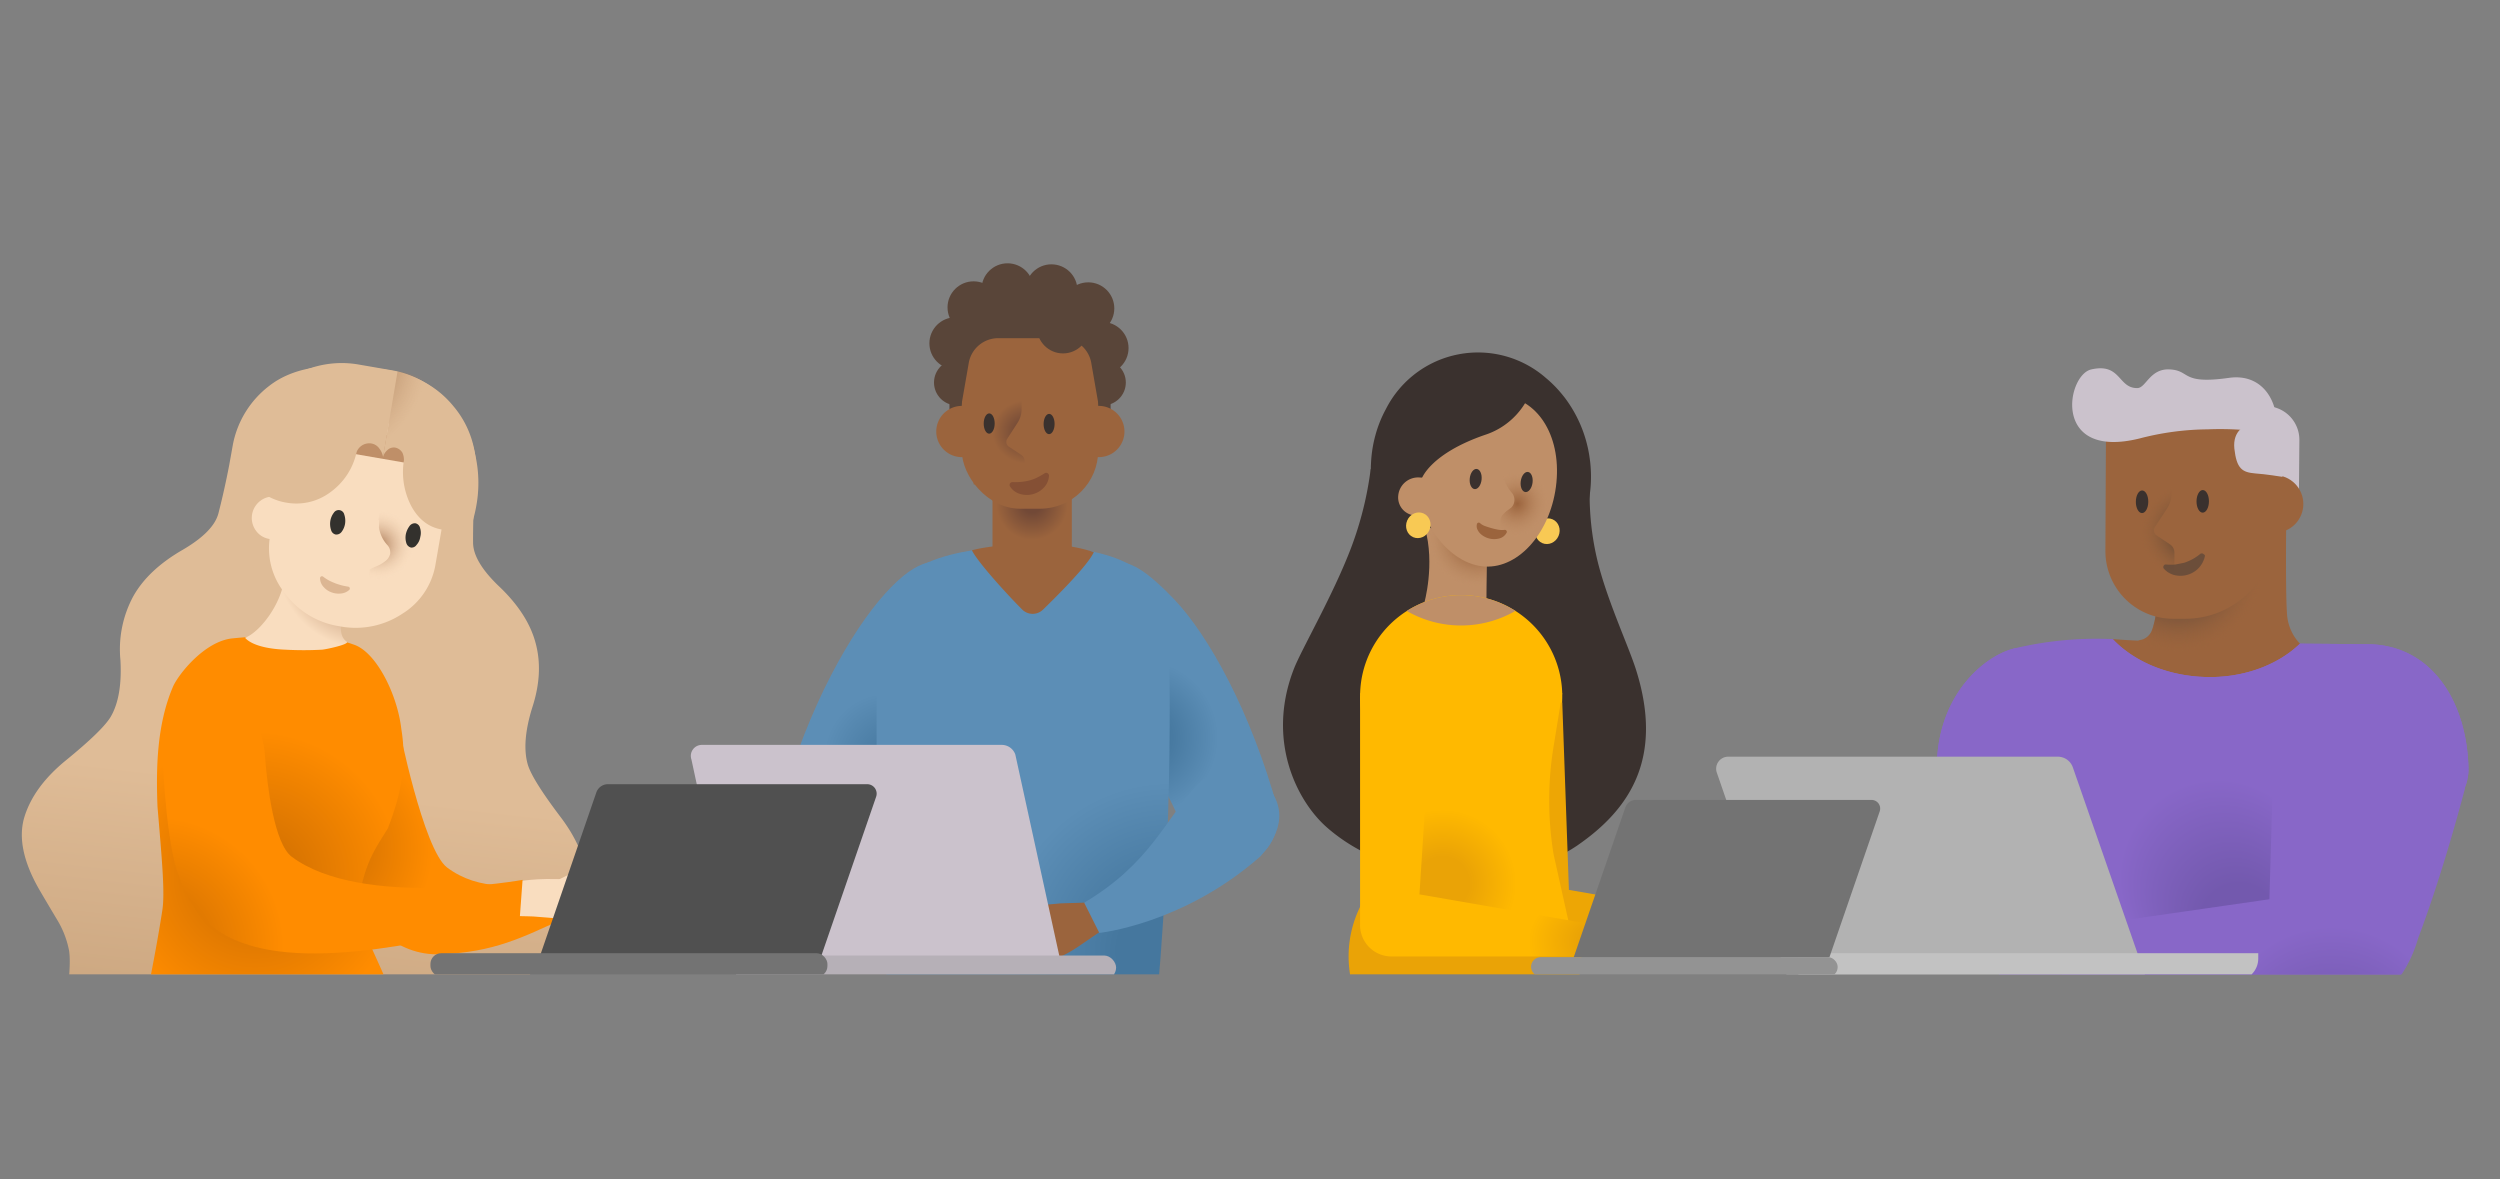 <svg xmlns="http://www.w3.org/2000/svg" xmlns:xlink="http://www.w3.org/1999/xlink" viewBox="0 0 636 300"><rect x="0" y="0" width="636" height="300" fill="#808080" stroke="none"/><defs><clipPath id="a"><rect x="0.681" y="33.87" width="634.271" height="213.992" fill="none"/></clipPath><radialGradient id="b" cx="-9516.443" cy="-5676.528" r="21.267" gradientTransform="matrix(1, 0, 0, -1, 10070.697, -5532)" gradientUnits="userSpaceOnUse"><stop offset="0" stop-color="#594539"/><stop offset="0.197" stop-color="#5c4739" stop-opacity="0.949"/><stop offset="0.417" stop-color="#664b3a" stop-opacity="0.798"/><stop offset="0.649" stop-color="#77533b" stop-opacity="0.547"/><stop offset="0.886" stop-color="#8e5e3c" stop-opacity="0.199"/><stop offset="1" stop-color="#9b643d" stop-opacity="0"/></radialGradient><radialGradient id="c" cx="-9612.798" cy="-6264.426" r="14.702" gradientTransform="matrix(0.972, 0.012, 0.011, -0.876, 9971.225, -5237.035)" gradientUnits="userSpaceOnUse"><stop offset="0" stop-color="#33312d"/><stop offset="0.319" stop-color="#4c3d31" stop-opacity="0.76"/><stop offset="0.897" stop-color="#8e5e3b" stop-opacity="0.127"/><stop offset="1" stop-color="#9b643d" stop-opacity="0"/></radialGradient><radialGradient id="d" cx="561.364" cy="217.289" fx="573.352" fy="242.485" r="32.631" gradientUnits="userSpaceOnUse"><stop offset="0.303" stop-color="#7359ae"/><stop offset="0.767" stop-color="#8867c8"/></radialGradient><radialGradient id="e" cx="593.242" cy="262.227" fx="593.242" fy="274.467" r="38.398" xlink:href="#d"/><radialGradient id="f" cx="-359.874" cy="554.709" fx="-352.619" fy="561.497" r="19.823" gradientTransform="matrix(0.967, -0.071, 0.07, 0.983, 533.704, -379.082)" gradientUnits="userSpaceOnUse"><stop offset="0.259" stop-color="#45779e"/><stop offset="0.84" stop-color="#5c8eb6"/></radialGradient><radialGradient id="g" cx="-7079.572" cy="65.184" fx="-7079.572" fy="65.184" r="23.761" gradientTransform="matrix(-0.967, -0.071, -0.07, 0.983, -6550.761, -379.082)" xlink:href="#f"/><radialGradient id="h" cx="297.619" cy="241.869" fx="297.619" fy="241.869" r="51.214" gradientTransform="matrix(1, 0, 0, 1, 0, 0)" xlink:href="#f"/><radialGradient id="i" cx="262.579" cy="128.234" r="12.971" gradientUnits="userSpaceOnUse"><stop offset="0.173" stop-color="#724937"/><stop offset="0.703" stop-color="#9b643d"/></radialGradient><radialGradient id="j" cx="422.702" cy="212.183" r="13.134" gradientTransform="translate(-147.077 -81.17) rotate(0.723) scale(0.972 0.876)" xlink:href="#i"/><linearGradient id="k" x1="1763.543" y1="-5703.779" x2="1763.543" y2="-5591.404" gradientTransform="matrix(-0.988, -0.114, 0.124, -0.998, 2515.979, -5178.901)" gradientUnits="userSpaceOnUse"><stop offset="0" stop-color="#bb946c"/><stop offset="1" stop-color="#dfbc97"/></linearGradient><radialGradient id="l" cx="88.983" cy="219.815" r="33.248" gradientTransform="translate(-6.15 -3.819) rotate(0.077)" gradientUnits="userSpaceOnUse"><stop offset="0.222" stop-color="#d87401"/><stop offset="0.83" stop-color="#ff8c00"/></radialGradient><radialGradient id="m" cx="64.899" cy="223.195" r="44.706" gradientTransform="matrix(1, 0, 0, 1, 0, 0)" xlink:href="#l"/><radialGradient id="n" cx="92.945" cy="142.276" r="22.696" gradientUnits="userSpaceOnUse"><stop offset="0.114" stop-color="#9a6541"/><stop offset="0.999" stop-color="#f9ddbf"/></radialGradient><radialGradient id="o" cx="668.196" cy="1380.486" r="9.062" gradientTransform="matrix(-0.985, -0.171, -0.169, 0.977, 987.824, -1095.933)" gradientUnits="userSpaceOnUse"><stop offset="0" stop-color="#9a6541" stop-opacity="0.847"/><stop offset="1" stop-color="#f9ddbf" stop-opacity="0"/></radialGradient><radialGradient id="p" cx="-3529.49" cy="-4728.216" r="21.097" gradientTransform="matrix(0.985, 0.171, 0.198, -1.141, 4500.327, -4699.64)" gradientUnits="userSpaceOnUse"><stop offset="0" stop-color="#5c2c07" stop-opacity="0.847"/><stop offset="1" stop-color="#be906b" stop-opacity="0"/></radialGradient><radialGradient id="q" cx="39.076" cy="240.97" r="39.996" gradientTransform="matrix(1, 0, 0, 1, 0, 0)" xlink:href="#l"/><radialGradient id="r" cx="-6919.673" cy="137.01" r="12.418" gradientTransform="matrix(-1, 0, 0, 1, -6543.913, 0)" gradientUnits="userSpaceOnUse"><stop offset="0.143" stop-color="#9b643d"/><stop offset="0.248" stop-color="#9d663f" stop-opacity="0.953"/><stop offset="0.404" stop-color="#a16c45" stop-opacity="0.824"/><stop offset="0.591" stop-color="#a9754e" stop-opacity="0.613"/><stop offset="0.8" stop-color="#b3815a" stop-opacity="0.322"/><stop offset="1" stop-color="#bf8f68" stop-opacity="0"/></radialGradient><radialGradient id="s" cx="6580.505" cy="-363.826" r="7.944" gradientTransform="matrix(0.983, 0.129, -0.181, 1.049, -6148.465, -339.104)" gradientUnits="userSpaceOnUse"><stop offset="0" stop-color="#9b643d"/><stop offset="0.27" stop-color="#a46e47" stop-opacity="0.756"/><stop offset="0.868" stop-color="#ba8962" stop-opacity="0.141"/><stop offset="1" stop-color="#bf8f68" stop-opacity="0"/></radialGradient><radialGradient id="t" cx="366.979" cy="224.734" r="22.409" gradientUnits="userSpaceOnUse"><stop offset="0.302" stop-color="#eaa306"/><stop offset="0.84" stop-color="#ffb900"/></radialGradient><radialGradient id="u" cx="397.816" cy="239.462" fx="409.094" r="12.814" xlink:href="#t"/></defs><title>swimlane-welcome-to-the-community</title><g style="isolation:isolate"><g clip-path="url(#a)"><path d="M583.66,169.816c1.9-2.064,3.172-3.625,3.172-3.625l-1.727-2.446h0a12.029,12.029,0,0,1-3.308-7.912c-.432-6.33-.144-26.9-.144-26.9s-38.123-16.4-34.958-1.007c3.021,14.386,2.877,26.9.719,32.512a3.915,3.915,0,0,1-3.453,2.446l.185.112c-2.429-.115-4.643-.247-6.515-.4,0,0-4.172,7.912-1.726,11.077,2.437,3.011,29.153,7.734,35.464,5.918l8.7,5.3Z" fill="#9b643d"/><path d="M492.747,194.387S517.635,247.616,508,289.479c3.884,4.172,15.681,7.625,32.369,6.186,16.112-1.438,32.081-2.445,39.705-2.877,15.537-.863,22.3,2.014,22.3,2.014s-.288-8.344,3.165-27.765c2.545-13.743,18.147-57.315,21.715-67.193a12.025,12.025,0,0,0,.73-4.347c-.372-17.091-9.352-31.2-25.179-31.608l-17.695-.144c-5.466,5.323-14.242,8.776-24.024,8.488s-18.271-4.028-23.594-9.639a89.505,89.505,0,0,0-24.744,2.3C505.406,166.478,493.178,176.117,492.747,194.387Z" fill="#8867c8"/><path d="M543.961,162.882s6.33,5.035,20.141,5.035,21-4.172,21-4.172a12.025,12.025,0,0,1-3.308-7.912c-.432-6.33-.144-26.9-.144-26.9s-38.123-16.4-34.958-1.007c3.021,14.386,2.877,26.9.719,32.512A3.915,3.915,0,0,1,543.961,162.882Z" fill="url(#b)"/><path d="M552.737,118.717a2.8,2.8,0,0,1,1.294-1.583,3.7,3.7,0,0,1,2.158-.144,3.529,3.529,0,0,1,2.59,2.877.31.31,0,0,1-.288.288c-.144,0-.144,0-.288-.144h0a5.49,5.49,0,0,0-2.445-1.726,2.563,2.563,0,0,0-2.59.575h0c-.144.144-.287,0-.431,0Z" fill="#5d4033"/><path d="M536.337,118.717a2.793,2.793,0,0,1,1.294-1.583,3.7,3.7,0,0,1,2.158-.144,3.529,3.529,0,0,1,2.59,2.877.31.31,0,0,1-.288.288c-.144,0-.144,0-.288-.144h0a5.49,5.49,0,0,0-2.445-1.726,2.563,2.563,0,0,0-2.59.575h0c-.144.144-.288,0-.431,0Z" fill="#5d4033"/><path d="M555.47,128.787l29.348.144.143-17.12a8.57,8.57,0,0,0-8.343-8.488h-21a11.421,11.421,0,0,0-11.509,11.365v2.59A11.329,11.329,0,0,0,555.47,128.787Z" fill="#cbc2cc"/><circle cx="578.632" cy="128.211" r="7.337" fill="#9b643d"/><path d="M552.737,157.415H555.9a22.808,22.808,0,0,0,22.873-22.73l.144-15.249a9.3,9.3,0,0,0-9.207-9.351l-33.951-.144-.144,30.067A17.224,17.224,0,0,0,552.737,157.415Z" fill="#9b643d"/><path d="M544.537,138.282l16.4.144a12.128,12.128,0,0,0,12.084-11.941l.144-15.105a3.167,3.167,0,0,0-3.021-3.165l-26.9-.144a6.6,6.6,0,0,0-6.618,6.617l-.287,15.25A8.228,8.228,0,0,0,544.537,138.282Z" fill="#9b643d"/><path d="M544.393,111.524a70.219,70.219,0,0,1,17.263-2.3,77.62,77.62,0,0,1,17.7,1.3l-.144-2.878c-.144-6.617-4.316-12.659-12.228-11.509-12.228,1.727-9.639-1.87-14.962-2.157-5.035-.288-6.042,4.6-8.2,4.747-5.035.144-4.172-6.474-11.8-4.747C525.691,95.411,521.95,117.134,544.393,111.524Z" fill="#cbc2cc"/><ellipse cx="560.374" cy="127.544" rx="2.877" ry="1.582" transform="translate(429.723 687.201) rotate(-89.682)" fill="#3a312e"/><path d="M535.761,155.689l17.407.144v-15.25a2.516,2.516,0,0,0-1.007-2.014l-3.452-2.3a1.6,1.6,0,0,1-.432-2.3l3.021-4.6a7.132,7.132,0,0,0,1.151-3.74v-16.4H534.9Z" fill="url(#c)"/><path d="M580.358,107.352s-12.8-2.3-11.941,6.761c.576,5.179,2.015,6.042,5.323,6.33,2.446.144,6.906.863,6.906.863Z" fill="#cbc2cc"/><ellipse cx="544.694" cy="127.6" rx="2.877" ry="1.582" transform="matrix(0.006, -1, 1, 0.006, 414.073, 671.578)" fill="#3a312e"/><g opacity="0.7"><path d="M560.937,141.447a6.274,6.274,0,0,1-4.316,4.747,6.522,6.522,0,0,1-3.309.144,5.378,5.378,0,0,1-2.877-1.726.678.678,0,0,1,.144-.864.527.527,0,0,1,.431-.144h0a13.769,13.769,0,0,0,2.446,0l2.158-.431a12.114,12.114,0,0,0,4.172-2.3h0a.677.677,0,0,1,.863.144C560.937,141.159,560.937,141.3,560.937,141.447Z" fill="#594539"/></g><path d="M623.8,182.447a66.536,66.536,0,0,1-133.071,0c0-36.685,35.965-139.545,72.649-139.545S623.8,145.762,623.8,182.447Z" fill="none"/><path d="M512.743,164.9c-7.337,1.582-19.565,11.221-20,29.491,0,0,24.888,53.229,15.249,95.092,3.884,4.172,15.681,7.625,32.369,6.186,16.112-1.438,32.081-2.445,39.705-2.877,15.537-.863,22.3,2.014,22.3,2.014s-.288-8.344,3.165-27.765c2.545-13.743,18.147-57.315,21.715-67.193a12.025,12.025,0,0,0,.73-4.347c-.372-17.091-9.352-31.2-25.179-31.608l-17.695-.144c-5.466,5.323-14.242,8.776-24.024,8.488s-18.271-4.028-23.594-9.639" fill="url(#d)"/><path d="M530.294,245.488a47.063,47.063,0,0,1-7.768,2.014c-4.172.576-9.926-1.151-9.926-1.151s-4.172-.144-7.769,0c-3.884.144-7.912,2.014-10.358,2.158-3.6.288-3.6-2.733-.575-3.165,3.452-.575,9.351-5.61,14.386-6.042,5.323-.432,21.867-.719,21.867-.719Z" fill="none"/><path d="M524.684,253.37l64.449,5.179c12.516,1.007,22.367-7.049,26.039-19.853,5.485-14.509,10-30.861,11.782-37.6a3.992,3.992,0,0,0-2.094-4.6l-45.941-22.68-1.582,54.955L524.4,236.4Z" fill="url(#e)"/><rect x="409.433" y="74.806" width="234.791" height="172.978" fill="none"/><path d="M206.5,217.943c8.842,2.924,13.753-2.417,15.527-6.8,5.791-14.285,18.091-33.989,25.043-44.45,3.408-4.072,6.852-16.654-3.151-22.008-5.038-2.808-9.952-3.4-18.771,6.351-8.406,9.292-19.555,28.539-26.368,53.4C198.139,209.455,200.5,215.958,206.5,217.943Z" fill="url(#f)"/><path d="M317.344,219.36c-8.842,2.923-13.753-2.418-15.528-6.8-5.79-14.285-18.09-33.989-25.042-44.45-3.408-4.072-7.61-17.677,2.393-23.031,5.038-2.807,8.333-4.333,19.529,7.374,8.66,9.055,19.555,28.538,26.368,53.4C325.706,210.871,323.348,217.374,317.344,219.36Z" fill="url(#g)"/><path d="M293.47,263c-2.251.455-66.1.322-66.7-.05-5.675-60.461-3.268-102.619-3.268-102.619,0-15.679,16.667-20.5,32.969-21.219h8.2c17.388,0,32.627,5.188,32.627,20.867C297.3,159.981,299.119,210.145,293.47,263Z" fill="url(#h)"/><path d="M545.867,248.5H454.7l-17.943-51.948a3.06,3.06,0,0,1,2.894-4.052h83.927a4.048,4.048,0,0,1,3.763,2.749Z" fill="#b2b2b2"/><circle cx="243.425" cy="97.316" r="5.814" fill="#594539"/><circle cx="256.32" cy="73.612" r="6.627" fill="#594539"/><circle cx="247.679" cy="78.199" r="6.627" fill="#594539"/><circle cx="243.065" cy="87.347" r="6.627" fill="#594539"/><circle cx="280.596" cy="97.316" r="5.814" fill="#594539"/><circle cx="267.484" cy="73.872" r="6.627" fill="#594539"/><circle cx="276.851" cy="78.454" r="6.627" fill="#594539"/><circle cx="280.476" cy="88.547" r="6.627" fill="#594539"/><path d="M260.64,73.132h2.8a19.1,19.1,0,0,1,19.1,19.1v12.784a8.218,8.218,0,0,1-8.218,8.218H249.756a8.218,8.218,0,0,1-8.218-8.218V92.234A19.1,19.1,0,0,1,260.64,73.132Z" fill="#594539"/><path d="M278.261,140.468c-1.364,3.135-8.84,10.656-12.924,14.626a3.771,3.771,0,0,1-5.3-.038C256.064,151.084,248.735,143,247.25,140c4.583-1.333,15.993-1.918,15.993-1.918S272.36,138.371,278.261,140.468Z" fill="#9b643d"/><path d="M272.663,112.916H252.487V139.5c0,2.881.1,4.055.1,4.055l19.334-.167a9.289,9.289,0,0,0,.754-4.235Z" fill="url(#i)"/><path d="M238.186,109.743a6.52,6.52,0,0,0,6.484,6.556c.245,0,3.4-.011,3.641-.036,3.263-.341,2.9-3.091,2.915-6.448.019-3.325.463-6.083-2.752-6.5-.266-.035-3.456-.054-3.731-.055A6.521,6.521,0,0,0,238.186,109.743Z" fill="#9b643d"/><rect x="244.67" y="80.5" width="34.723" height="48.921" rx="14.853" fill="#9b643d"/><ellipse cx="266.769" cy="107.826" rx="2.58" ry="1.398" transform="matrix(0.006, -1, 1, 0.006, 157.465, 373.992)" fill="#3a312e"/><path d="M247.7,123.237l12.661-.208.333-5.577a2.138,2.138,0,0,0-.961-1.785l-3.072-2.025a1.461,1.461,0,0,1-.424-2.01l2.674-4.151a6.171,6.171,0,0,0,.982-3.318l.057-14.64-13.3.2Z" fill="url(#j)"/><ellipse cx="251.652" cy="107.748" rx="2.58" ry="1.398" transform="translate(142.508 358.798) rotate(-89.682)" fill="#3a312e"/><path d="M286.062,109.743a6.52,6.52,0,0,1-6.484,6.556c-.245,0-3.4-.011-3.641-.036-3.263-.341-2.9-3.091-2.915-6.448-.019-3.325-.463-6.083,2.752-6.5.266-.035,3.456-.054,3.731-.055A6.521,6.521,0,0,1,286.062,109.743Z" fill="#9b643d"/><path d="M266.864,121.015a4.694,4.694,0,0,1-1.216,2.936,5.944,5.944,0,0,1-6.146,1.709,4.459,4.459,0,0,1-2.571-1.935.713.713,0,0,1,.628-1.067l.089,0a18.331,18.331,0,0,0,2.316-.084,13.466,13.466,0,0,0,1.909-.345,10.42,10.42,0,0,0,1.8-.653,19.626,19.626,0,0,0,2.049-1.152l.056-.035a.713.713,0,0,1,1.085.624Z" fill="#855035"/><path d="M273.689,76.949H250.374L243.1,87.989l1.448,15.277,1.944-11.16a7.622,7.622,0,0,1,7.463-6.076h16.161a7.621,7.621,0,0,1,7.463,6.077l1.943,11.16,1.449-15.278Z" fill="#594539"/><circle cx="270.433" cy="83.282" r="6.627" fill="#594539"/><path d="M280.73,229.468l1.083,6.2-7.423,5.094a31.063,31.063,0,0,1-5.782,3.131,22.9,22.9,0,0,1-4.711,1.651q-1.2.185-4.586.987a11.557,11.557,0,0,1-3.838.3,3.411,3.411,0,0,1-2.049-2.243q-.975-.117-2.5-.233a4.608,4.608,0,0,1-1.668-.626q-.963-1.454.719-2.166l12.684-6.189-2.674-.575q-2.986-.566-4.613-1.045-1.41-.543-1.253-1.372.21-.923,1.724-1.116a49.647,49.647,0,0,1,7.811-.961q2.324-.11,6.14-.487Z" fill="#9b643d"/><path d="M321.785,199.22c7.726,8.4,1.224,15.728-1.079,18.586-19.632,17.342-41.039,19.527-41.039,19.527l-3.853-7.687c16.723-9.933,20.607-21.1,28.391-29.6C306.4,197.65,314.366,191.152,321.785,199.22Z" fill="#5c8eb6"/><path d="M269.561,243.5H186.729L175.9,193.215a2.8,2.8,0,0,1,2.649-3.715h76.3a3.648,3.648,0,0,1,3.449,2.459Z" fill="#cbc2cc"/><rect x="186.656" y="243.081" width="97.282" height="6.13" rx="3.065" fill="#b6b0b7"/><path d="M134.259,194.465q-1.6-5.632,1.153-14.472,2.905-8.9.828-16.476-2.016-7.5-9.416-14.476-6.421-6.186-6.474-10.96-.028-6.132.345-12.6l.375-5.329a24.242,24.242,0,0,0-5.679-16.77Q107.9,94.2,93.6,93.615q-16.41-2.188-25.084,4.533a24.652,24.652,0,0,0-9.26,14.9l-.943,5.264q-1.224,6.368-2.755,12.32-1.224,4.626-8.981,9.183-8.9,5.106-12.7,11.934a28.39,28.39,0,0,0-3.238,16.2q.507,9.214-2.43,14.325-2.015,3.477-11.537,11.235-8.167,6.7-10.5,14.457-2.242,7.612,3.65,18.05,1.6,2.757,4.753,8.038a23.5,23.5,0,0,1,2.989,7.759q.685,4.317-1.2,15.98a35.8,35.8,0,0,0,1.557,18.113,44.439,44.439,0,0,0,21.7,24.968q10,5.159,26.987,7.339,16.4,1.658,27.388-1.09a45.609,45.609,0,0,0,27.286-19.338,36.213,36.213,0,0,0,5.957-17.248q1.032-11.762,2.757-15.8a24.03,24.03,0,0,1,4.809-6.863c2.907-2.945,6.084-3.58,7.571-5.124a25.682,25.682,0,0,0,7-18.324q-.363-8.062-6.656-16.429Q135.364,198.3,134.259,194.465Z" fill="url(#k)"/><path d="M173.217,218.225c1.72,1.2,1.161,2,1.161,2s4.08.42,3.919,1.238c-.117,1.654-5.582,2.292-10.05,2.393-4.87.39-8.473,1-9.706,2.617-2.03,2.671-8.57,6.786-11.346,5.2-.466-.266-7.095,3.742-10.408,4.238-4.424.663-4.393-6.565-.329-9.1s20.363-10.248,24.373-11.088C164.118,215.039,172.185,217.506,173.217,218.225Z" fill="#f9ddbf"/><path d="M141.955,223.807c-10.06,1.942-20.1,2.968-28.211-3.11-6.035-4.522-12.431-36.288-12.332-36.282,0,0-2.207-11.741-17.077-7.514-11.738,3.336-3.523,19.447-3.523,19.447s6.143,19.365,8.9,28.786,11.1,18.073,22.325,17.63c13.689-.541,20.678-4.163,32.139-9.455Z" fill="url(#l)"/><path d="M89.8,163.922c-3.935-1.479-6.916-1.036-13.741-2.062a123.607,123.607,0,0,0-16.823.535c-7.13.64-13.84,9.137-15.221,12.283-4.185,9.783-4.315,21-3.948,30.552,1.142,13.537,1.917,21.877,1.234,26.317-1.462,9.5-4.279,24.3-6.483,32.381,3.583,2.09,65.458,4.587,69.162,3.378-3.306-17.264-12.814-29.386-12.814-37.467,1.469-10.285,4.323-13.89,7.514-19.126,2.468-6.441,5.148-14.775,3.415-25.274C101.07,176.559,95.606,165.63,89.8,163.922Z" fill="url(#m)"/><path d="M58.817,122.088a35.3,35.3,0,0,0,5.275,21.394,31.782,31.782,0,0,0,8.5,9.057,28.648,28.648,0,0,0,11.517,4.724l.5.086a28.491,28.491,0,0,0,21.984-5.145,37.41,37.41,0,0,0,14.615-23.716,32.4,32.4,0,0,0-.125-11.93,29.993,29.993,0,0,0-4.037-10.409,26.561,26.561,0,0,0-7.15-7.609A23.9,23.9,0,0,0,99.7,94.2l-8.574-1.484a25.113,25.113,0,0,0-11.359.689,27.383,27.383,0,0,0-13.2,8.79,32.02,32.02,0,0,0-7.224,15.589A42.2,42.2,0,0,0,58.817,122.088Z" fill="#dfbc97"/><path d="M72.56,165.277a85.853,85.853,0,0,0,9.405,0c1.092-.095,7.128-1.4,6.236-2.038-2.519-1.8-1.263-5.79-.392-10.578l3.483-12.625-17.654-2.962L72.32,147.253c-.846,6.633-6.269,13.607-9.988,15C63.827,163.949,67.477,165.077,72.56,165.277Z" fill="url(#n)"/><path d="M95.431,106.884a21.308,21.308,0,0,0-15.776,3.11,18.385,18.385,0,0,0-8.587,12.7l-2.346,13.551a18.156,18.156,0,0,0,3.833,14.772,21.153,21.153,0,0,0,13.8,8.305l.08.014a21.439,21.439,0,0,0,15.868-3.17,18.263,18.263,0,0,0,8.5-12.638l2.346-13.551a18.5,18.5,0,0,0-3.741-14.832A21.6,21.6,0,0,0,95.511,106.9Z" fill="#f9ddbf"/><path d="M93.212,149.9l14.067,2.435,4.41-25.482-14.066-2.435Z" fill="url(#o)"/><path d="M84.236,134.871a1.541,1.541,0,0,0,1.173,1.113,1.663,1.663,0,0,0,1.479-.654,4.667,4.667,0,0,0,.9-2.12,4.975,4.975,0,0,0-.207-2.312,1.458,1.458,0,0,0-2.652-.459,4.656,4.656,0,0,0-.9,2.12A4.962,4.962,0,0,0,84.236,134.871Z" fill="#33312d"/><path d="M105.7,133.125a1.663,1.663,0,0,0-1.479.654,5.34,5.34,0,0,0-.972,2.108,4.663,4.663,0,0,0,.133,2.3,1.662,1.662,0,0,0,1.173,1.113,1.5,1.5,0,0,0,1.405-.667,3.812,3.812,0,0,0,.959-2.033,3.95,3.95,0,0,0-.059-2.286A1.539,1.539,0,0,0,105.7,133.125Z" fill="#33312d"/><path d="M94.287,144.879q.037-.222,1.454-.811a8.581,8.581,0,0,0,2.236-1.282,3.215,3.215,0,0,0,1.3-1.973,2.764,2.764,0,0,0-.761-2.18A8.534,8.534,0,0,1,96.4,134.17l.076-1.959c-3.56-.046-5.212,6.381-5.393,9.788C91.024,143.708,92.419,144.333,94.287,144.879Z" fill="#f9ddbf"/><path d="M71.893,126.678l-1.535-.265a5.213,5.213,0,0,0-4.036.932,5.459,5.459,0,0,0-1.262,7.583,5.19,5.19,0,0,0,3.5,2.186l1.485.258Z" fill="#f9ddbf"/><rect x="85.641" y="110.115" width="18.265" height="6.12" transform="translate(168.855 240.855) rotate(-170.18)" fill="#bf8f68"/><path d="M102.374,115.177a2.742,2.742,0,0,0-1.852-1.312,2.332,2.332,0,0,0-1.975.644,3.679,3.679,0,0,0-1.11,1.74L100.213,99.8a19.813,19.813,0,0,1,14.852,8.828c7.619,11.492,3.893,24.551,3.768,25.031a9.986,9.986,0,0,1-6.455,1.053q-4.944-.857-7.73-5.93a18.752,18.752,0,0,1-1.891-11.681A4.308,4.308,0,0,0,102.374,115.177Z" fill="#dfbc97"/><g opacity="0.5" style="mix-blend-mode:multiply"><path d="M88.86,150.066a3.619,3.619,0,0,1-2.195.931,5.168,5.168,0,0,1-2.355-.313,4.846,4.846,0,0,1-1.99-1.362,3.338,3.338,0,0,1-.9-2.25.487.487,0,0,1,.783-.373l.04.03a11.313,11.313,0,0,0,1.482.96,15.907,15.907,0,0,0,1.472.662c.5.2,1.028.361,1.571.517a16.948,16.948,0,0,0,1.767.368l.059.009a.481.481,0,0,1,.4.549A.476.476,0,0,1,88.86,150.066Z" fill="#bf8f68"/></g><path d="M78.664,101.675c10.49-5.863,21.783-2.76,21.783-2.76l-3,17.341a4.523,4.523,0,0,0-.905-2.094,3.128,3.128,0,0,0-2.068-1.344,3.442,3.442,0,0,0-3.755,2.2,16.962,16.962,0,0,1-6.674,10.2,14.44,14.44,0,0,1-11.271,2.641,14.284,14.284,0,0,1-6.752-3.089C66.072,123.884,67.108,108.134,78.664,101.675Z" fill="#dfbc97"/><path d="M97.442,116.243l11.047,1.912s3.451-19.681,3.435-19.735a27.306,27.306,0,0,0-10.784-3.927Z" fill="url(#p)"/><path d="M135.663,233.151c6.285.508,8.621.579,12.91,1.538,6.329,1.414,17.2,4.382,17.637,2.85.312-.712-3.6-3.088-3.6-3.088s3.438,1.238,3.682.4c.26-.9-5.988-4.645-7.641-6.568,2.126.181,7.885.711,7.893-.787,0-1.085-7.543-1.788-12.524-3.066-14.425-1.339-18.2-.76-22.566-.17s-6.446,7.139-2.076,8.4C131.254,233.2,133.613,233.039,135.663,233.151Z" fill="#f9ddbf"/><path d="M74.228,217.966c-4.5-3.364-6.253-18.189-6.812-25.519.071-.553-.919-15.491-12.652-16.05S41.2,189.451,41.2,189.451s.711,22.425,3.784,31.923c3.022,9.34,8.135,18.3,25.856,20.64,24.149,3.184,61.4-8.615,61.4-8.615l.7-9.557S92.006,231.248,74.228,217.966Z" fill="url(#q)"/><rect x="-8.597" y="57.5" width="289.667" height="190.411" fill="none"/><path d="M137.264,243.5h71.56l14.066-40.809a2.406,2.406,0,0,0-2.275-3.191H154.664a3.132,3.132,0,0,0-2.962,2.112Z" fill="#505050"/><rect x="109.5" y="242.5" width="101" height="6" rx="2.739" transform="translate(320 491) rotate(-180)" fill="#737373"/><polygon points="440.538 223.121 439.406 226.404 444.307 226.404 445.439 223.121 440.538 223.121" fill="#fff"/><polygon points="439.288 223.121 434.85 223.121 433.717 226.404 438.156 226.404 439.288 223.121" fill="#fff"/><polygon points="440.939 221.96 445.839 221.96 446.97 218.676 442.071 218.676 440.939 221.96" fill="#fff"/><polygon points="439.689 221.96 440.821 218.676 436.382 218.676 435.251 221.96 439.689 221.96" fill="#fff"/><path d="M457.5,242.5h117a0,0,0,0,1,0,0v1.348a5.652,5.652,0,0,1-5.652,5.652H457.5a0,0,0,0,1,0,0v-7A0,0,0,0,1,457.5,242.5Z" fill="#c2c2c2"/><path d="M349.174,124.762c2.1,13.094,11.44,23.019,22.682,25.589l.009,0c.125.023.251.055.374.07a25.434,25.434,0,0,0,9.372.241,24.788,24.788,0,0,0,2.815-.617,26.849,26.849,0,0,0,3.46-1.24,25.47,25.47,0,0,0,4.558-2.583c8.509-6.038,13.464-17.076,12.075-28.892-.06-.484-.128-.957-.2-1.429a32.93,32.93,0,0,0-6.285-14.784c-.031-.029-.054-.069-.087-.107-.2-.262-.411-.513-.616-.766-.021-.022-.033-.046-.054-.069a1.162,1.162,0,0,0-.106-.121A29.676,29.676,0,0,0,393.33,96.2a.371.371,0,0,0-.06-.051,26.255,26.255,0,0,0-40.655,7.84,30.962,30.962,0,0,0-2.73,6.8c-.121.435-.224.867-.327,1.307a32.965,32.965,0,0,0-.781,5.9q-.046.76-.038,1.537c.01,1.141.074,2.289.192,3.455,0,0,0,.025.008.1C349.011,123.646,349.083,124.2,349.174,124.762Z" fill="#3a312e"/><path d="M337.559,210.49c18.3,16.033,48.557,15.083,63.82,4.521,13.186-9.124,21.906-22.089,14.857-44.529-1.981-6.309-7.6-18.174-10-28.516a71.886,71.886,0,0,1-1.758-19.4l-55.772-3.244a87.629,87.629,0,0,1-4.927,19.88c-4.58,12.127-12.689,25.985-14.64,31.027C322.082,188.484,330.009,203.874,337.559,210.49Z" fill="#3a312e"/><path d="M362.29,153.574l15.863-.919.112-16.02s-11.559-2.187-15.8-2.436C365.189,143.561,362.29,153.574,362.29,153.574Z" fill="#bf8f68"/><ellipse cx="393.661" cy="135.141" rx="3.298" ry="3.082" transform="translate(114.609 443.949) rotate(-66.845)" fill="#f8c954"/><path d="M362.29,153.574l15.863-.919.112-16.02s-11.559-2.187-15.8-2.436C365.189,143.561,362.29,153.574,362.29,153.574Z" fill="url(#r)"/><path d="M361.073,120.454c-1.192,12.3,7.848,23.2,16.7,23.675s16.991-9.1,18.183-21.4-5.126-21.526-13.976-22S362.265,108.154,361.073,120.454Z" fill="#bf8f68"/><ellipse cx="375.406" cy="121.864" rx="2.579" ry="1.514" transform="translate(215.041 482.507) rotate(-84.011)" fill="#3a312e"/><path d="M382.28,111.754l-.25,6.6a10.534,10.534,0,0,0,2.683,7.134,2.833,2.833,0,0,1-.124,3.524c-.531.545-2.74,1.691-2.891,3.25l-.394,6.1,12.269.755,2.029-27.049Z" fill="url(#s)"/><path d="M383.287,135.517a2.939,2.939,0,0,1-2.068,1.515,5.14,5.14,0,0,1-4.57-1.219,3.455,3.455,0,0,1-.786-1.093,2.031,2.031,0,0,1-.116-1.447.474.474,0,0,1,.758-.206l.2.177A4.023,4.023,0,0,0,378,133.9c.474.173.985.33,1.5.475s1.029.262,1.539.362a5.535,5.535,0,0,0,1.6.077l.126-.015a.514.514,0,0,1,.533.718Z" fill="#9b643d"/><path d="M389.572,99.253a18.673,18.673,0,0,1-11.821,11.387c-13.718,4.737-15.921,10.869-16.017,11-10.664,2.419-7.9-8.37,2.178-20.1C374.252,89.5,389.572,99.253,389.572,99.253Z" fill="#3a312e"/><ellipse cx="388.393" cy="122.577" rx="2.582" ry="1.512" transform="matrix(0.133, -0.991, 0.991, 0.133, 215.248, 491.216)" fill="#3a312e"/><path d="M366.251,131.471l-6.212-.336a4.587,4.587,0,0,1-4.323-5.095h0a5.085,5.085,0,0,1,5.26-4.578l6.212.336Z" fill="#bf8f68"/><ellipse cx="360.821" cy="133.634" rx="3.298" ry="3.082" transform="translate(96.069 412.84) rotate(-66.845)" fill="#f8c954"/><path d="M346,177.114a25.719,25.719,0,1,0,51.437,0c0-.228,0-.457-.009-.685a.339.339,0,0,0,0-.065,25.648,25.648,0,0,0-9.918-19.549q-.956-.748-1.985-1.4a25.721,25.721,0,0,0-27.636.022q-1.029.657-1.989,1.407a25.651,25.651,0,0,0-9.883,19.523.45.45,0,0,0,0,.065C346.007,176.657,346,176.886,346,177.114Z" fill="#ffb900"/><path d="M343.086,243.3a28.635,28.635,0,0,0,28.635,28.635c15.815,0,30.612-13.29,30.612-29.1s-14.8-28.165-30.612-28.165A28.636,28.636,0,0,0,343.086,243.3Z" fill="#eaa306"/><path d="M397.44,178.74l1.691,47.65,50.658,8.8v5.671H392.021a7.992,7.992,0,0,1-7.992-7.991l-5.145-54.389Z" fill="#eda605"/><path d="M346.25,231l53.733,7.682L395.225,217.3a85.011,85.011,0,0,1,0-27.358l2.214-13.577H346l2.214,13.577a85.011,85.011,0,0,1,0,27.358Z" fill="url(#t)"/><path d="M357.888,155.434a27.639,27.639,0,0,0,27.636-.022,25.721,25.721,0,0,0-27.636.022Z" fill="#bf8f68"/><path d="M364.349,177.114l-3.243,50.418,50.658,8.8v6.992H354A7.992,7.992,0,0,1,346,235.333V177.114Z" fill="url(#u)"/><path d="M400.361,243.5h65.055l12.78-37.078a2.2,2.2,0,0,0-2.084-2.922H416.194a2.869,2.869,0,0,0-2.713,1.934Z" fill="#737373"/><rect x="389.5" y="243.5" width="78" height="5" rx="2.447" fill="#939393"/></g></g></svg>